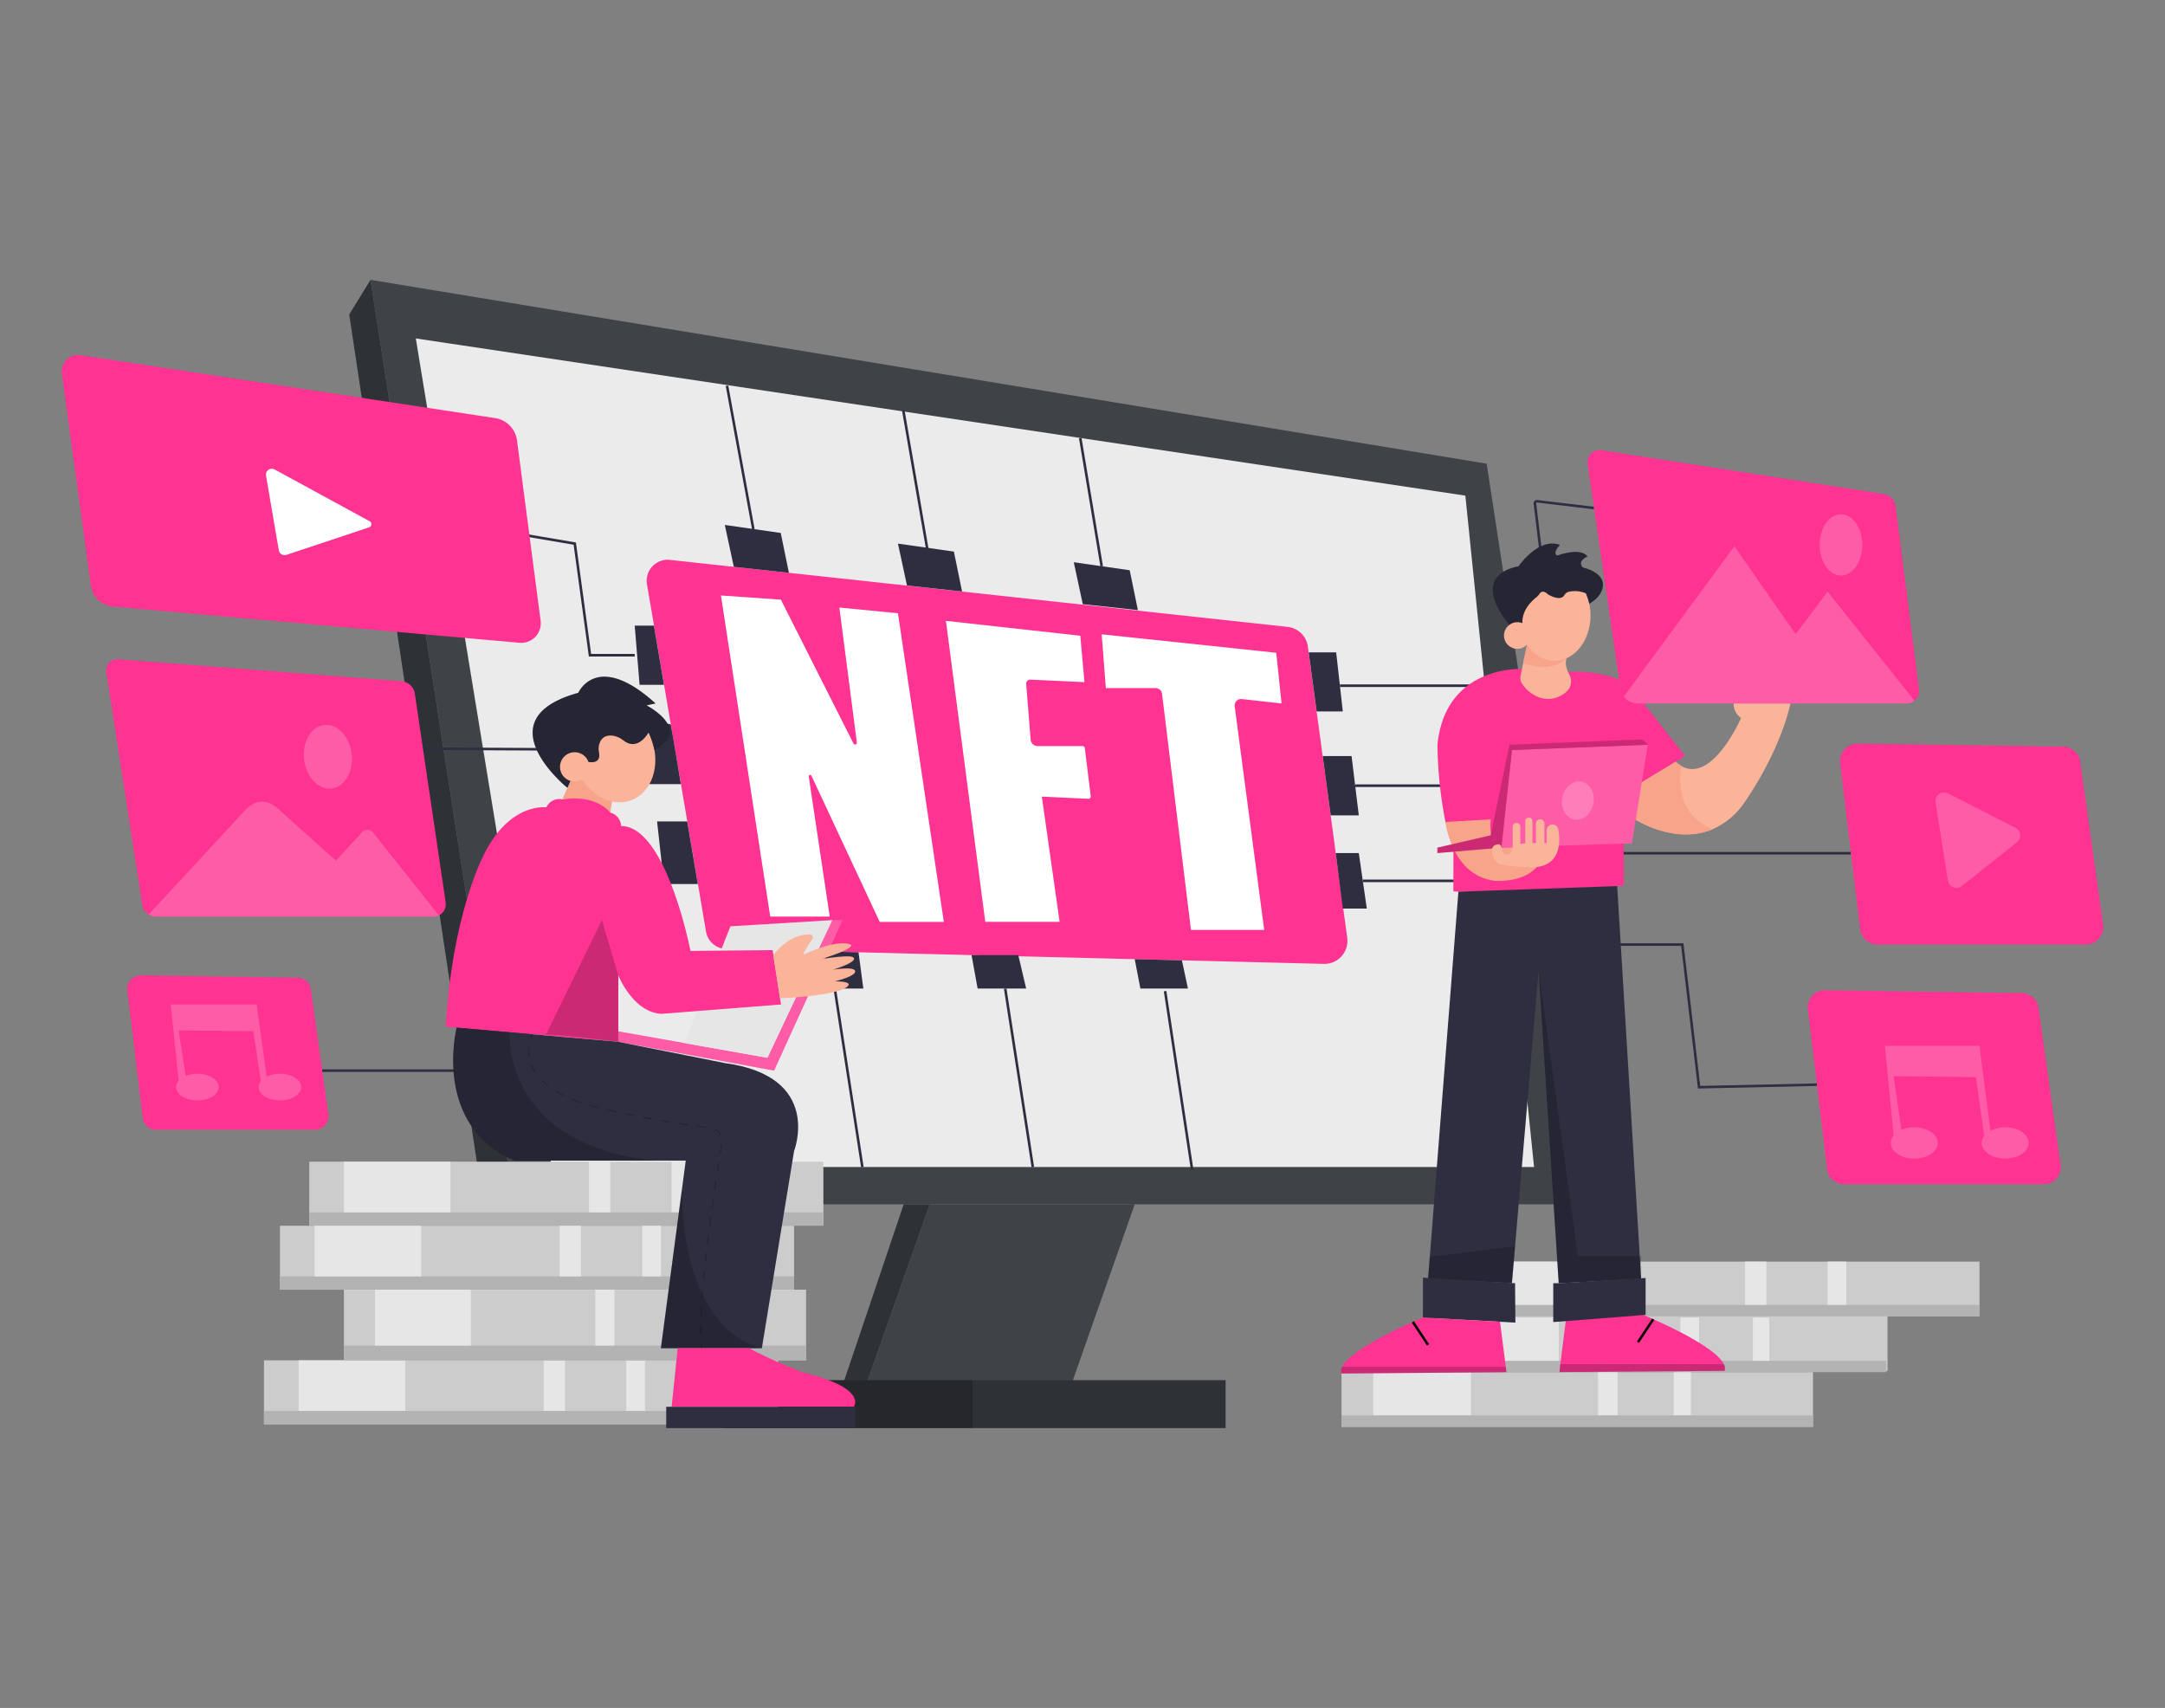  <!DOCTYPE svg PUBLIC "-//W3C//DTD SVG 1.1//EN" "http://www.w3.org/Graphics/SVG/1.1/DTD/svg11.dtd">
<svg xmlns="http://www.w3.org/2000/svg" width="865.76" height="682.89" viewBox="0 0 865.76 682.89">

<rect x="0" y="0" width="865.76" height="682.89" fill="#808080" stroke="none"/>

<defs>

<style xmlns="http://www.w3.org/1999/xhtml">*, ::after, ::before { box-sizing: border-box; }
img, svg { vertical-align: middle; }
</style>

<style xmlns="http://www.w3.org/1999/xhtml">*, body, html { -moz-osx-font-smoothing: grayscale; }
img, svg { max-width: 100%; }
</style>

</defs>

<rect x="642.44" y="340.63" width="97.78" height="1.03" fill="#2f2e41" data-secondary="true"/>

<polygon points="678.99 435.22 672.27 378.18 634.81 378.18 634.81 377.15 673.18 377.15 673.24 377.6 679.9 434.18 726.57 433.17 726.59 434.19 678.99 435.22" fill="#2f2e41" data-secondary="true"/>

<polygon points="148.17 111.89 205.69 481.52 639.91 481.52 594.5 185.39 148.17 111.89" fill="#3f4347"/>

<polygon points="166.28 135.32 220.6 466.61 613.45 466.61 585.98 198.17 166.28 135.32" fill="#ebebeb"/>

<polygon points="148.17 111.89 139.65 125.74 192.91 479.39 205.69 481.52 148.17 111.89" fill="#2e3135"/>

<path d="M529.42,385.39l-186.11-4.64L321,380.2l-30.6-.77a8.38,8.38,0,0,1-8.08-7l-23.6-138.82a8.39,8.39,0,0,1,9.18-9.75l247,26.79a9.16,9.16,0,0,1,8.1,7.9L538.74,375A9.19,9.19,0,0,1,529.42,385.39Z" fill="#FF3392" data-primary="true"/>

<polygon points="293.45 226.64 289.84 209.89 312.21 213.09 315.48 229.03 293.45 226.64" fill="#2f2e41" data-secondary="true"/>

<polygon points="362.69 234.1 359.08 217.35 381.45 220.54 384.72 236.49 362.69 234.1" fill="#2f2e41" data-secondary="true"/>

<polygon points="432.99 241.56 429.39 224.8 451.76 228 455.03 243.95 432.99 241.56" fill="#2f2e41" data-secondary="true"/>

<rect x="296.82" y="153.66" width="1.03" height="58.55" transform="matrix(0.98, -0.18, 0.18, 0.98, -28.33, 57.16)" fill="#2f2e41" data-secondary="true"/>

<rect x="365.49" y="163.67" width="1.03" height="56.22" transform="translate(-27.34 65.23) rotate(-9.82)" fill="#2f2e41" data-secondary="true"/>

<rect x="435.75" y="174.75" width="1.03" height="52" transform="translate(-27.13 74.7) rotate(-9.49)" fill="#2f2e41" data-secondary="true"/>

<path d="M288.3,238.09,308,366.48H331.8l-8.39-56a.57.57,0,0,1,1.07-.33l27.3,58.45h25.65L359.08,245.2l-23.43-2.29,7,54a.71.71,0,0,1-1.33.41l-29.06-57.56Z" fill="#fff"/>

<path d="M410.36,273.44l1.78,22.27A2.82,2.82,0,0,0,415,298.3h17.89a.93.93,0,0,1,.91.81l2.38,19.27a.92.92,0,0,1-1,1l-18.56-.87,7.11,50.07H394L378.26,248.24,432,254.19l1.67,18.55-21.66-1A1.56,1.56,0,0,0,410.36,273.44Z" fill="#fff"/>

<path d="M440.55,253.62l1.66,21.51h19.9a2.6,2.6,0,0,1,2.58,2.28l11.57,94.4h29.28l-11.8-89.4a2.58,2.58,0,0,1,2.85-2.91l15.89,1.76L510.35,261Z" fill="#fff"/>

<polygon points="523.33 260.83 534.32 260.83 536.98 284.46 526.52 284.46 523.33 260.83" fill="#2f2e41" data-secondary="true"/>

<rect x="535.82" y="273.65" width="57.93" height="1.03" fill="#2f2e41" data-secondary="true"/>

<polygon points="528.93 302.29 540.48 302.29 543.37 326 532.13 326 528.93 302.29" fill="#2f2e41" data-secondary="true"/>

<rect x="541.92" y="313.63" width="55.92" height="1.03" fill="#2f2e41" data-secondary="true"/>

<polygon points="534.16 341.09 543.37 341.09 546.57 363.28 536.98 363.28 534.16 341.09" fill="#2f2e41" data-secondary="true"/>

<rect x="544.97" y="351.68" width="56.77" height="1.03" fill="#2f2e41" data-secondary="true"/>

<polygon points="453.76 383.5 456.02 395.24 475.05 395.24 472.63 383.97 453.76 383.5" fill="#2f2e41" data-secondary="true"/>

<rect x="470.55" y="394.83" width="1.03" height="72.2" transform="matrix(0.99, -0.15, 0.15, 0.99, -59.67, 76.07)" fill="#2f2e41" data-secondary="true"/>

<polygon points="388.51 381.88 390.94 395.24 410.35 395.24 407.2 381.88 388.51 381.88" fill="#2f2e41" data-secondary="true"/>

<rect x="407" y="394.82" width="1.03" height="72.22" transform="translate(-61.15 67.45) rotate(-8.8)" fill="#2f2e41" data-secondary="true"/>

<polygon points="345.24 395.24 322.76 395.24 320.97 380.2 343.31 380.75 345.24 395.24" fill="#2f2e41" data-secondary="true"/>

<rect x="338.83" y="394.82" width="1.03" height="72.22" transform="translate(-61.95 57.01) rotate(-8.8)" fill="#2f2e41" data-secondary="true"/>

<polygon points="261.5 250.15 253.81 250.15 255.76 273.8 265.52 273.8 261.5 250.15" fill="#2f2e41" data-secondary="true"/>

<polygon points="274.81 328.44 262.76 328.44 265.52 353.47 279.06 353.47 274.81 328.44" fill="#2f2e41" data-secondary="true"/>

<path d="M272.27,313.53h-12.6l-2.85-23.75s11.11-1.06,11.42,0S272.27,313.53,272.27,313.53Z" fill="#2f2e41" data-secondary="true"/>

<polygon points="253.81 262.49 235.48 262.49 229.38 217.79 210.93 214.66 211.1 213.64 230.3 216.9 236.38 261.46 253.81 261.46 253.81 262.49" fill="#2f2e41" data-secondary="true"/>

<rect x="211.91" y="253.45" width="1.03" height="92.29" transform="translate(-88.22 510.53) rotate(-89.72)" fill="#2f2e41" data-secondary="true"/>

<path d="M175.5,366a4.87,4.87,0,0,1-2.19.51H62.47a5.68,5.68,0,0,1-3-.86h0a5.58,5.58,0,0,1-2.59-3.92L42.52,268.8a4.51,4.51,0,0,1,4.81-5.21l113.26,8.79a5.83,5.83,0,0,1,5.3,4.94l12.33,83.47A5,5,0,0,1,175.5,366Z" fill="#FF3392" data-primary="true"/>

<path d="M175.5,366a4.87,4.87,0,0,1-2.19.51H62.47a5.68,5.68,0,0,1-3-.86h0L98.1,323.87s6-7.46,13.64,0l22.58,20.24,10.51-11.39a2.88,2.88,0,0,1,4.36.16Z" fill="#fff" opacity="0.2"/>

<ellipse cx="131.12" cy="302.57" rx="9.59" ry="12.78" transform="translate(-32.81 16.44) rotate(-6.38)" fill="#fff" opacity="0.2"/>

<path d="M126,451.7H62.37A5.36,5.36,0,0,1,57.05,447l-6.14-50.93A5.41,5.41,0,0,1,56.35,390l62.69.91a5.41,5.41,0,0,1,5.27,4.65l7,50A5.35,5.35,0,0,1,126,451.7Z" fill="#FF3392" data-primary="true"/>

<path d="M834.1,377.66H750.85a7,7,0,0,1-7-6.13l-8-66.32a7,7,0,0,1,7.11-7.88l82,1.18a7,7,0,0,1,6.89,6.06L841,369.73A7,7,0,0,1,834.1,377.66Z" fill="#FF3392" data-primary="true"/>

<rect x="128.87" y="427.56" width="68.23" height="1.03" fill="#2f2e41" data-secondary="true"/>

<path d="M616.36,227l-3.08-25.66a1.27,1.27,0,0,1,.37-1.06,1.25,1.25,0,0,1,1.05-.36l22.8,2.71-.12,1-22.8-2.71a.24.24,0,0,0-.21.07.26.26,0,0,0-.07.21l3.08,25.66Z" fill="#2f2e41" data-secondary="true"/>

<path d="M774,320.86l4.94,31.24a3.46,3.46,0,0,0,5.57,2.17l22-17.47A3.46,3.46,0,0,0,806,331l-27-13.77A3.46,3.46,0,0,0,774,320.86Z" fill="#fff" opacity="0.2"/>

<path d="M112,429.33a12,12,0,0,0-5.37,1.19l-4-28.89H68.27l3.16,30.49a3.88,3.88,0,0,0-1,2.53c0,3,3.81,5.33,8.52,5.33s8.52-2.38,8.52-5.33-3.82-5.32-8.52-5.32a12.43,12.43,0,0,0-4.68.87L71.44,412l29.86.31,3,20a3.76,3.76,0,0,0-.87,2.33c0,3,3.81,5.33,8.52,5.33s8.52-2.38,8.52-5.33S116.66,429.33,112,429.33Z" fill="#fff" opacity="0.2"/>

<path d="M817.33,473.46h-80a6.71,6.71,0,0,1-6.67-5.92l-7.73-64a6.79,6.79,0,0,1,6.84-7.6l78.76,1.14a6.8,6.8,0,0,1,6.63,5.85L824,465.8A6.72,6.72,0,0,1,817.33,473.46Z" fill="#FF3392" data-primary="true"/>

<path d="M801.89,450.72a12.45,12.45,0,0,0-5.92,1.4l-4.4-34H753.75L757.23,454a4.71,4.71,0,0,0-1.13,3c0,3.46,4.21,6.26,9.39,6.26s9.4-2.8,9.4-6.26-4.21-6.26-9.4-6.26a12.89,12.89,0,0,0-5.15,1l-3.1-21.45,32.91.37,3.31,23.56a4.63,4.63,0,0,0-1,2.75c0,3.46,4.21,6.26,9.4,6.26s9.39-2.8,9.39-6.26S807.07,450.72,801.89,450.72Z" fill="#fff" opacity="0.2"/>

<path d="M581.19,356.36c4.26,1.06,68.13-2.21,68.13-2.21v-37l24.54-14.88-18-22.88s-3.26-11.28-28.83-10.84l-18.39-1.06s-30.62-1.7-33.82,30.26a169.47,169.47,0,0,0,3.2,30.89l3.2,9.59Z" fill="#FF3392" data-primary="true"/>

<path d="M716,281.26c-4.76,20.77-18.67,39.95-18.67,39.95a29.76,29.76,0,0,1-12.49,10.34c-15,6.34-30.72-3.81-30.72-3.81l-4.77-10.57,20.74-12.57a12.25,12.25,0,0,0,2.31,1.71l0,0c12.38,7,23.83-19.22,23.83-19.22a7,7,0,0,1-3-5.86Z" fill="#f9b499"/>

<path d="M684.81,331.54h0c-15,6.34-30.72-3.81-30.72-3.81l-4.77-10.57,20.74-12.57,2.31,1.71,0,0S668.07,324.84,684.81,331.54Z" fill="#f7a48b"/>

<path d="M596.1,327.6,578,328.66s2.43,21.49,19.86,23.53c0,0,12.1,1,17.42-6.48l-9.51-7-5.38.17S595,337.19,596.1,327.6Z" fill="#f7a48b"/>

<polygon points="371.82 481.52 346.83 552.36 428.86 552.36 453.76 481.52 371.82 481.52" fill="#3f4347"/>

<polygon points="346.83 552.36 337.46 552.36 361.38 481.52 371.82 481.52 346.83 552.36" fill="#2e3135"/>

<rect x="388.85" y="551.83" width="101.26" height="19.17" fill="#2e3135"/>

<rect x="288.78" y="551.83" width="100.13" height="19.17" fill="#2e3135"/>

<rect x="288.78" y="551.83" width="100.13" height="19.17" opacity="0.2"/>

<path d="M229.13,310l-4.27,9.59s11.72-2.13,19.18,5.33l1.39-9-12-8Z" fill="#f7a48b"/>

<polygon points="332.87 367.89 306.89 422.94 247.23 412.36 247.23 416.55 309.55 428.07 336.94 367.89 332.87 367.89" fill="#FF3392" data-primary="true"/>

<polygon points="332.87 367.89 306.89 422.94 247.23 412.36 247.23 416.55 309.55 428.07 336.94 367.89 332.87 367.89" fill="#fff" opacity="0.2"/>

<polygon points="292.09 370.36 273.69 417.05 306.89 422.94 332.87 367.89 292.09 370.36" fill="#e6e6e6"/>

<rect x="123.67" y="464.48" width="205.59" height="25.57" fill="#ccc"/>

<rect x="123.67" y="484.72" width="205.59" height="5.33" fill="#b3b3b3"/>

<rect x="137.52" y="464.48" width="42.61" height="20.24" fill="#e6e6e6"/>

<rect x="235.52" y="464.48" width="8.52" height="20.24" fill="#e6e6e6"/>

<rect x="268.54" y="464.48" width="7.46" height="20.24" fill="#e6e6e6"/>

<rect x="111.95" y="490.09" width="205.59" height="25.57" fill="#ccc"/>

<rect x="111.95" y="510.32" width="205.59" height="5.33" fill="#b3b3b3"/>

<rect x="125.8" y="490.09" width="42.61" height="20.24" fill="#e6e6e6"/>

<rect x="223.8" y="490.09" width="8.52" height="20.24" fill="#e6e6e6"/>

<rect x="256.82" y="490.09" width="7.46" height="20.24" fill="#e6e6e6"/>

<rect x="105.56" y="543.9" width="205.59" height="25.57" fill="#ccc"/>

<rect x="105.56" y="564.14" width="205.59" height="5.33" fill="#b3b3b3"/>

<rect x="119.41" y="543.9" width="42.61" height="20.24" fill="#e6e6e6"/>

<rect x="217.41" y="543.9" width="8.52" height="20.24" fill="#e6e6e6"/>

<rect x="250.43" y="543.9" width="7.46" height="20.24" fill="#e6e6e6"/>

<rect x="585.98" y="504.43" width="205.59" height="21.84" fill="#ccc"/>

<rect x="585.98" y="521.72" width="205.59" height="4.55" fill="#b3b3b3"/>

<rect x="599.83" y="504.43" width="42.61" height="17.29" fill="#e6e6e6"/>

<rect x="697.83" y="504.43" width="8.52" height="17.29" fill="#e6e6e6"/>

<rect x="730.85" y="504.43" width="7.46" height="17.29" fill="#e6e6e6"/>

<rect x="574.24" y="526.28" width="180.56" height="21.84" fill="#ccc"/>

<rect x="573.73" y="544.09" width="180.56" height="4.55" fill="#b3b3b3"/>

<rect x="585.89" y="526.8" width="37.42" height="17.29" fill="#e6e6e6"/>

<rect x="671.96" y="526.8" width="7.48" height="17.29" fill="#e6e6e6"/>

<rect x="700.96" y="526.8" width="6.55" height="17.29" fill="#e6e6e6"/>

<rect x="536.45" y="548.65" width="188.55" height="21.84" fill="#ccc"/>

<rect x="549.15" y="548.65" width="39.08" height="17.29" fill="#e6e6e6"/>

<rect x="639.02" y="548.65" width="7.82" height="17.29" fill="#e6e6e6"/>

<rect x="669.31" y="548.65" width="6.84" height="17.29" fill="#e6e6e6"/>

<rect x="137.52" y="515.65" width="184.82" height="28.23" fill="#ccc"/>

<rect x="137.52" y="538" width="184.82" height="5.88" fill="#b3b3b3"/>

<rect x="149.96" y="515.65" width="38.3" height="22.35" fill="#e6e6e6"/>

<rect x="238.06" y="515.65" width="7.66" height="22.35" fill="#e6e6e6"/>

<rect x="267.75" y="515.65" width="6.7" height="22.35" fill="#e6e6e6"/>

<polygon points="583.2 356.53 571.07 511.35 604.6 513.07 615.27 387.96 623.31 513.07 656.28 511.35 646.7 354.29 583.2 356.53" fill="#2f2e41" data-secondary="true"/>

<polygon points="615.27 387.96 630.98 502.27 656.28 502.27 656.28 511.35 623.31 513.07 615.27 387.96" opacity="0.2"/>

<polygon points="571.07 511.35 571.75 502.58 605.86 498.33 604.6 513.07 571.07 511.35" opacity="0.2"/>

<polygon points="605.99 528.82 599.85 528.48 569.01 526.8 569.03 510.85 605.86 513.07 605.99 528.82" fill="#2f2e41" data-secondary="true"/>

<path d="M602.42,548.64l-66,.53a3.44,3.44,0,0,1,.33-2.66C540.71,538.34,569,526.8,569,526.8l30.84,1.68,2.31,18Z" fill="#FF3392" data-primary="true"/>

<path d="M602.43,548.63l-66,.54a3.42,3.42,0,0,1,.32-2.67h65.39Z" opacity="0.2"/>

<line x1="564.97" y1="528.53" x2="571.07" y2="537.72" fill="none" stroke="#020202" stroke-miterlimit="10"/>

<path d="M623.65,548.6l66-.5a3.4,3.4,0,0,0-.32-2.66c-3.94-8.16-32.24-19.71-32.24-19.71l-30.82,1.38-2.33,18.33Z" fill="#FF3392" data-primary="true"/>

<path d="M623.65,548.6l66-.5a3.4,3.4,0,0,0-.32-2.66H623.92Z" opacity="0.2"/>

<line x1="661.1" y1="527.47" x2="655.01" y2="536.65" fill="none" stroke="#020202" stroke-miterlimit="10"/>

<polygon points="623.31 513.07 621.13 513.07 621.13 528.61 658.06 525.73 658.06 510.98 623.31 513.07" fill="#2f2e41" data-secondary="true"/>

<path d="M610.64,257.73l-2.58,12.43a4.29,4.29,0,0,0,.59,3.2,14.21,14.21,0,0,0,5.07,4.66,10.79,10.79,0,0,0,13.07-1.84l.11-.12a5.58,5.58,0,0,0,.66-6.32c-1-1.87-1.93-4.47-1.06-6.58C626.5,263.16,617.72,267.75,610.64,257.73Z" fill="#f9b499"/>

<path d="M609.1,265.15l1.54-7.42s10.19,6.21,15.86,5.43C626.5,263.16,621.45,269.45,609.1,265.15Z" fill="#f7a48b"/>

<ellipse cx="621.66" cy="246.11" rx="14.38" ry="18.11" fill="#f9b499"/>

<path d="M635.56,241.42l1.6-1.13a9.51,9.51,0,0,0,3.2-3.78c3.3-7.42-7.38-9.58-7.38-9.58-2.54-2.66,1.83-4.42,1.83-4.42-2.83-3.89-12.08-.37-12.08-.37-2.13-1.07,1.07-4.26,1.07-4.26-8.53-3.2-16.52,8.53-16.52,8.53-20.77,4.27-3.71,23.43-3.71,23.43a9.67,9.67,0,0,1,5.27-.64s-.93-5.22,5.43-10.32a6.31,6.31,0,0,0,1.32-1.41c.49-.74,1.55-1.65,3.4.15,0,0,5,3.12,6.59.31a2.89,2.89,0,0,1,1.88-1.35,11.07,11.07,0,0,1,6.74.66A28.81,28.81,0,0,1,635.56,241.42Z" fill="#2f2e41" data-secondary="true"/>

<path d="M635.56,241.42l1.6-1.13a9.51,9.51,0,0,0,3.2-3.78c3.3-7.42-7.38-9.58-7.38-9.58-2.54-2.66,1.83-4.42,1.83-4.42-2.83-3.89-12.08-.37-12.08-.37-2.13-1.07,1.07-4.26,1.07-4.26-8.53-3.2-16.52,8.53-16.52,8.53-20.77,4.27-3.71,23.43-3.71,23.43a9.67,9.67,0,0,1,5.27-.64s-.93-5.22,5.43-10.32a6.31,6.31,0,0,0,1.32-1.41c.49-.74,1.55-1.65,3.4.15,0,0,5,3.12,6.59.31a2.89,2.89,0,0,1,1.88-1.35,11.07,11.07,0,0,1,6.74.66A28.81,28.81,0,0,1,635.56,241.42Z" opacity="0.2"/>

<circle cx="606.75" cy="254.1" r="5.33" fill="#f9b499"/>

<polygon points="604.62 299.9 600.38 338.9 652.56 337.19 658.95 297.77 604.62 299.9" fill="#FF3392" data-primary="true"/>

<polygon points="604.62 299.9 600.38 338.9 652.56 337.19 658.95 297.77 604.62 299.9" fill="#fff" opacity="0.2"/>

<path d="M574.79,341.09l25.59-2.19,4.24-39L659,297.77l-1.57-1.56a1.82,1.82,0,0,0-1.36-.54l-52.46,2.1L596.1,334l-21.31,4.91Z" fill="#FF3392" data-primary="true"/>

<path d="M574.79,341.09l25.59-2.19,4.24-39L659,297.77l-1.57-1.56a1.82,1.82,0,0,0-1.36-.54l-52.46,2.1L596.1,334l-21.31,4.91Z" opacity="0.2"/>

<ellipse cx="630.98" cy="320.13" rx="7.68" ry="6.34" transform="translate(198.07 879.78) rotate(-79.18)" fill="#fff" opacity="0.2"/>

<path d="M600.47,345.74c-2-.34-3.35-2.41-3.71-4.42-.31-1.65-.12-3.36,1.83-3.62,0,0,1.81-.93,2,2.16a2,2,0,0,0,1.85,1.87c1,0,2.09-.57,2.47-3v-8.17a1.52,1.52,0,0,1,1.52-1.52h0a1.52,1.52,0,0,1,1.52,1.52v6.88l2-.27V328.3a1.42,1.42,0,0,1,1.42-1.42h0a1.42,1.42,0,0,1,1.43,1.42V337l1.41.16v-7.9a1.69,1.69,0,0,1,1.69-1.69h0a1.69,1.69,0,0,1,1.69,1.69v7.86l.88,0v-5.1a2.36,2.36,0,0,1,2.36-2.36h0a2.35,2.35,0,0,1,2.33,2c.81,4.66,1.4,15.92-12.15,15.07A72.1,72.1,0,0,1,600.47,345.74Z" fill="#f9b499"/>

<ellipse cx="245.43" cy="301.12" rx="16.12" ry="20.11" transform="translate(-87.73 101.33) rotate(-19.87)" fill="#f9b499"/>

<path d="M226.9,315s-34-27.38,4.36-38c0,0,7.45-17,30.89,4.26l-3.59.77s18.68,9.73,3.15,17.8a36.79,36.79,0,0,0-2.35-7s-4.17,7.77-10,3.25a9.1,9.1,0,0,0-3.78-1.85c-2.09-.4-4.8-.19-5.88,3.07a7,7,0,0,0-.17,3.59c.31,1.6.26,4.46-4.23,3.75L229.13,310Z" fill="#2f2e41" data-secondary="true"/>

<path d="M226.9,315s-34-27.38,4.36-38c0,0,7.45-17,30.89,4.26l-3.59.77s18.68,9.73,3.15,17.8a36.79,36.79,0,0,0-2.35-7s-4.17,7.77-10,3.25a9.1,9.1,0,0,0-3.78-1.85c-2.09-.4-4.8-.19-5.88,3.07a7,7,0,0,0-.17,3.59c.31,1.6.26,4.46-4.23,3.75L229.13,310Z" opacity="0.2"/>

<circle cx="229.8" cy="306.62" r="5.86" fill="#f9b499"/>

<path d="M224.86,319.61a5.71,5.71,0,0,0-6.39,3.19s-15.43-2.24-25.82,20.72c0,0-12,23.72-14.38,67l69,6V390s5.87,14.83,17.32,15.36l47.74-3.73-3.37-21.73-32.85.3s-9.66-49.94-27.77-49.94a5.61,5.61,0,0,0-4.26-5.32S238.71,317.48,224.86,319.61Z" fill="#FF3392" data-primary="true"/>

<path d="M218.15,414l22.55-46.12L247.23,390v26.55S216.76,412.54,218.15,414Z" opacity="0.2"/>

<path d="M309.23,381.88s6.18-8.59,14.68-8.23a1.18,1.18,0,0,1,.9,1.88,40.62,40.62,0,0,0-3.46,5.59.29.29,0,0,0,.37.4c2.92-1.35,13.55-6,18.65-3.76,0,0,1.67,1.5-12.18,5.76,0,0,12.56-2.13,13.2-.53,0,0,1.95,1.47-8.29,4.73,0,0,6.88-1.13,8.44,0,0,0,3.23,1.81-7.72,4.67,0,0,6-.12,5.52,1.37,0,0,0,4-27.44,5.39Z" fill="#f9b499"/>

<path d="M317.54,460.22l-12.88,78.83H264.28l9.94-75H205.69c-33-14.27-23.09-53.16-23.09-53.16l21.18,1.84,43.45,3.8,42.61,8.52C329.26,430.39,317.54,460.22,317.54,460.22Z" fill="#2f2e41" data-secondary="true"/>

<path d="M262.75,464.07H205.69c-33-14.27-23.09-53.16-23.09-53.16l21.18,1.84S200.51,458.32,262.75,464.07Z" opacity="0.2"/>

<g opacity="0.2">

<path d="M212.5,415.29l-.49-.16a10.46,10.46,0,0,1,.71-1.7l.45.25A9.66,9.66,0,0,0,212.5,415.29Z"/>

<path d="M280,533.68c0-.8,0-1.65,0-2.53V530h.52c0,.38,0,.75,0,1.12,0,.87,0,1.72,0,2.52Zm.57-7.29h-.51c0-1.16.1-2.39.17-3.65l.51,0C280.69,524,280.63,525.24,280.59,526.39Zm.39-7.27-.51,0c.08-1.19.18-2.4.28-3.64l.51,0C281.16,516.72,281.07,517.93,281,519.12Zm.59-7.26-.51-.05c.11-1.2.23-2.41.35-3.63l.51.05C281.8,509.45,281.68,510.66,281.57,511.86Zm.73-7.26-.51-.05c.13-1.21.27-2.42.4-3.63l.51.06C282.57,502.19,282.43,503.4,282.3,504.6Zm.83-7.24-.51-.06c.15-1.21.29-2.42.45-3.62l.5.06C283.42,494.94,283.27,496.15,283.13,497.36Zm.91-7.23-.51-.07.48-3.62.51.07C284.36,487.71,284.2,488.91,284,490.13Zm1-7.23-.5-.07c.17-1.22.34-2.43.51-3.61l.5.07C285.35,480.48,285.18,481.68,285,482.9Zm1-7.22-.51-.07c.18-1.23.36-2.44.53-3.61l.51.08C286.41,473.25,286.23,474.45,286.05,475.68Zm1.08-7.21-.51-.08c.2-1.25.38-2.46.56-3.6l.51.08C287.51,466,287.32,467.22,287.13,468.47Zm1.13-7.2-.5-.09c.21-1.31.4-2.52.58-3.6l.51.09C288.67,458.74,288.48,460,288.26,461.27Zm-.2-7.1a5.06,5.06,0,0,0-2.37-2.44l.22-.46a5.53,5.53,0,0,1,2.61,2.68ZM282.22,451l-3.62-.49.08-.51c1.17.17,2.38.33,3.6.49ZM275,450l-3.61-.54.08-.51,3.6.54Zm-7.21-1.11-3.59-.6.09-.51,3.59.6Zm-7.18-1.23L257,447l.1-.51,3.58.66Zm-7.16-1.35-3.57-.74.1-.5c1.12.24,2.31.48,3.57.73Zm-7.14-1.51-3.55-.82.12-.5,3.55.82Zm-7.09-1.71c-1.79-.46-2.7-.74-2.71-.74l-.81-.23.15-.5.8.23s.92.28,2.7.75Zm-7-2.07c-1.19-.41-2.34-.84-3.42-1.28l.19-.48c1.08.44,2.22.87,3.4,1.27Zm-6.76-2.77c-1.14-.55-2.22-1.14-3.22-1.74l.26-.44c1,.59,2.06,1.17,3.18,1.72Zm-6.26-3.79a24.43,24.43,0,0,1-2.77-2.41l.36-.36a24.39,24.39,0,0,0,2.72,2.36Zm-5.13-5.23a16.79,16.79,0,0,1-1.76-3.24l.47-.2a16.4,16.4,0,0,0,1.71,3.15Zm-2.73-6.81a14.88,14.88,0,0,1-.16-2.22c0-.48,0-1,.06-1.47l.52.05a13.5,13.5,0,0,0-.07,1.42,15.43,15.43,0,0,0,.15,2.15Z"/>

<path d="M280.42,539.08c-.08-.55-.15-1.15-.2-1.79l.51,0c.06.63.12,1.23.2,1.77Z"/>

</g>

<path d="M272.77,475s-2.26,53.72,31.17,63.86a.11.11,0,0,1,0,.21H264.28Z" opacity="0.2"/>

<path d="M271,539.05l-2.42,23.43H341.4s6-7.45-20.66-13.85c0,0-13.55-5.32-21.16-9.58Z" fill="#FF3392" data-primary="true"/>

<rect x="266.41" y="562.48" width="75.63" height="8.52" fill="#2f2e41" data-secondary="true"/>

<path d="M207.68,257,45.18,242.54a9.82,9.82,0,0,1-8.86-8.45l-11.6-84.76A6.54,6.54,0,0,1,32.19,142L198,167.17a10.42,10.42,0,0,1,8.75,8.93l9.43,72.05A7.83,7.83,0,0,1,207.68,257Z" fill="#FF3392" data-primary="true"/>

<path d="M106.38,190.19,111.49,220a2.35,2.35,0,0,0,3.06,1.84l33.06-11a1.33,1.33,0,0,0,.22-2.42l-38-20.71A2.36,2.36,0,0,0,106.38,190.19Z" fill="#fff"/>

<path d="M765.56,280.14a5,5,0,0,1-3.17,1.12H654.84a6.9,6.9,0,0,1-5.52-2.74,6.8,6.8,0,0,1-1.35-3.2l-13.11-89.85a4.83,4.83,0,0,1,5.52-5.47l112.83,17.51a5.76,5.76,0,0,1,4.83,4.94l9.36,73.12A5,5,0,0,1,765.56,280.14Z" fill="#FF3392" data-primary="true"/>

<path d="M765.56,280.14a5,5,0,0,1-3.17,1.12H654.84a6.9,6.9,0,0,1-5.52-2.74l44.25-60.11,24.5,35.15,12.78-17Z" fill="#fff" opacity="0.2"/>

<ellipse cx="736.18" cy="217.88" rx="8.52" ry="12.25" fill="#fff" opacity="0.2"/>

<rect x="536.45" y="565.94" width="188.55" height="4.55" fill="#b3b3b3"/>

</svg>